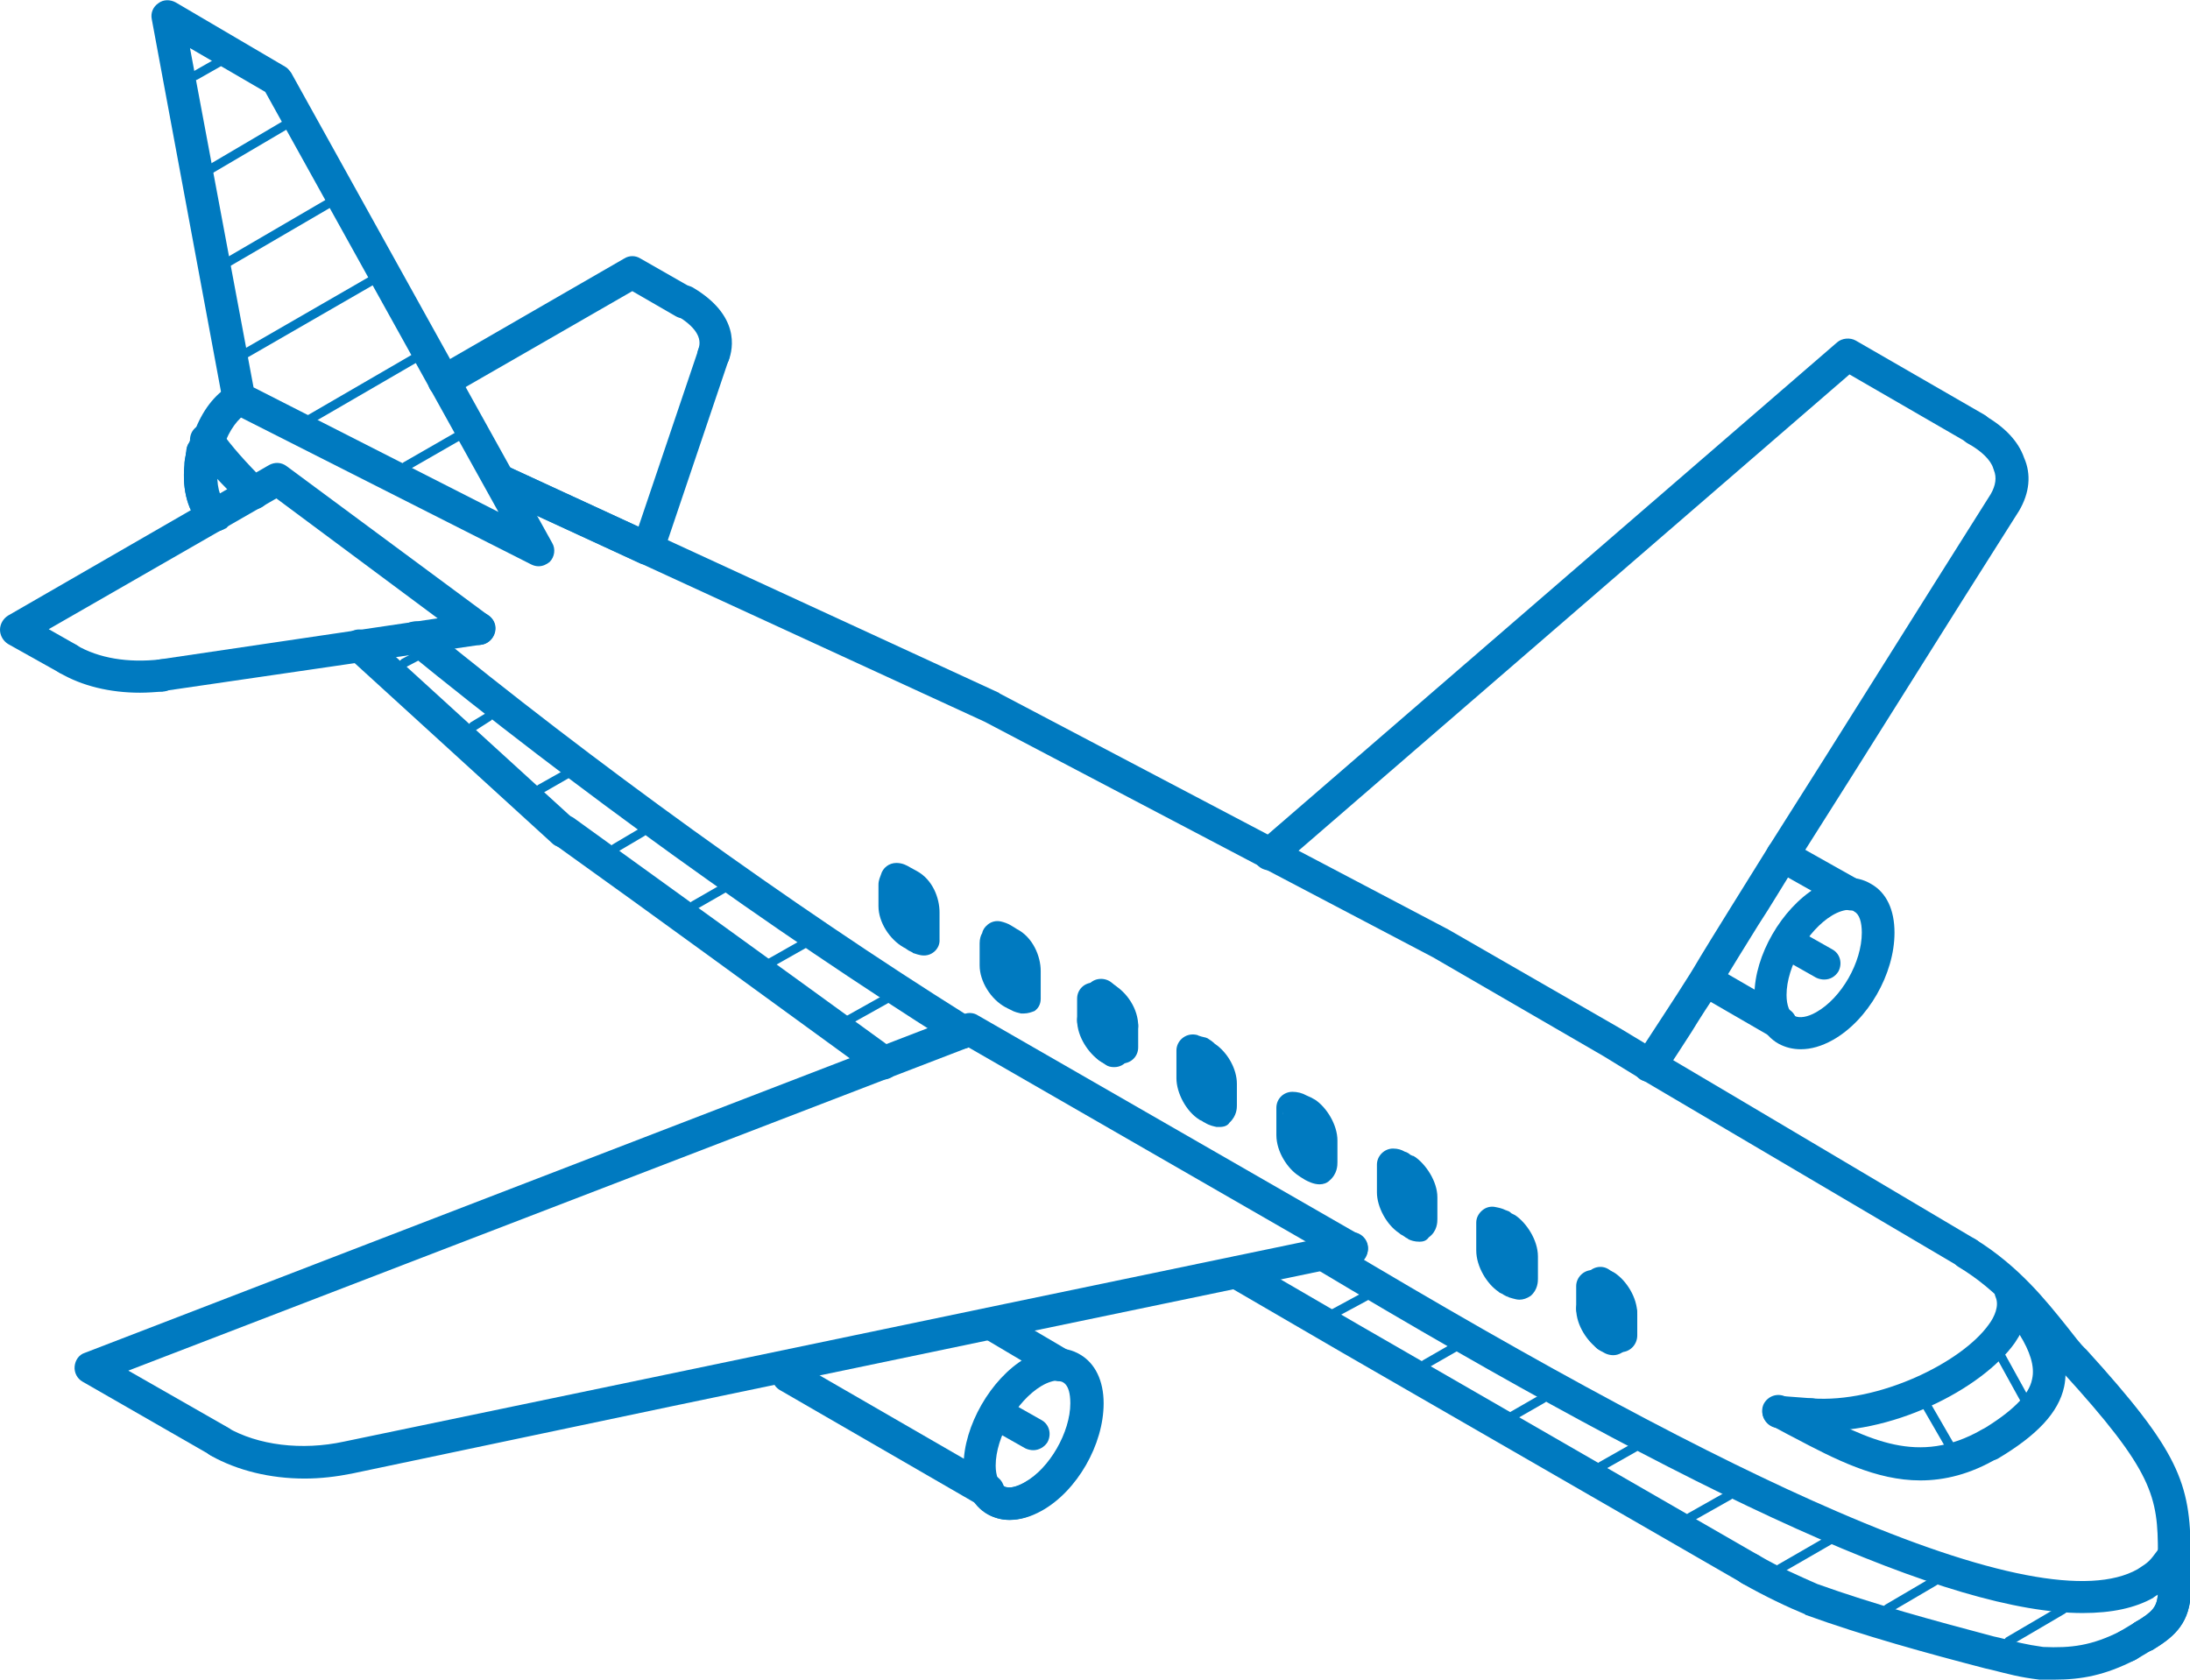 <?xml version="1.0" encoding="utf-8"?>
<!-- Generator: Adobe Illustrator 24.1.2, SVG Export Plug-In . SVG Version: 6.00 Build 0)  -->
<svg version="1.1" id="Camada_1" xmlns="http://www.w3.org/2000/svg" xmlns:xlink="http://www.w3.org/1999/xlink" x="0px" y="0px"
	 viewBox="0 0 355 272.3" style="enable-background:new 0 0 355 272.3;" xml:space="preserve">
<style type="text/css">
	.st0{fill:#007AC0;}
</style>
<path class="st0" d="M72,64.4c-0.9,0-1.8-0.5-2.3-1.3c-0.7-1.3-0.3-2.9,1-3.6l30.5-17.6c0.8-0.5,1.8-0.5,2.6,0l8.4,4.8
	c1.3,0.7,1.7,2.3,1,3.6c-0.7,1.3-2.3,1.7-3.6,1l-7.1-4.1L73.3,64C72.9,64.2,72.5,64.4,72,64.4L72,64.4z"/>
<path class="st0" d="M105,91.6c-0.4,0-0.7-0.1-1.1-0.2L80.3,80.5c-1.3-0.6-1.9-2.2-1.3-3.5c0.6-1.3,2.2-1.9,3.5-1.3l21,9.7l9.7-28.7
	c0.5-1.4,1.9-2.1,3.3-1.6c1.4,0.5,2.1,1.9,1.6,3.3l-10.6,31.4c-0.2,0.7-0.8,1.3-1.4,1.6C105.7,91.6,105.3,91.6,105,91.6L105,91.6z"
	/>
<path class="st0" d="M300.1,147.6c-0.4,0-0.9-0.1-1.3-0.3l-11.2-6.3c-1.3-0.7-1.7-2.3-1-3.6c0.7-1.3,2.3-1.7,3.6-1l11.2,6.3
	c1.3,0.7,1.7,2.3,1,3.6C301.9,147.1,301,147.6,300.1,147.6L300.1,147.6z"/>
<path class="st0" d="M291.9,170.1c-1.3,0-2.5-0.3-3.6-0.9c-2.5-1.4-3.9-4.3-3.9-7.9c0-6.4,4.4-14,10-17.4c3.3-1.9,6.4-2.1,8.9-0.6
	c2.5,1.4,3.8,4.2,3.8,7.9c0,6.7-4.3,14.2-10,17.4C295.3,169.6,293.6,170.1,291.9,170.1L291.9,170.1z M299.7,147.5
	c-0.7,0-1.7,0.3-2.7,0.9c-4,2.4-7.4,8.3-7.4,12.9c0,1.7,0.5,2.9,1.3,3.4c0.8,0.4,2.1,0.2,3.5-0.6c0,0,0,0,0,0
	c4.1-2.3,7.4-8.1,7.4-12.9c0-1.7-0.4-3-1.2-3.4C300.4,147.6,300.1,147.5,299.7,147.5L299.7,147.5z"/>
<path class="st0" d="M205.8,141.1c-0.7,0-1.5-0.3-2-0.9c-0.9-1.1-0.8-2.7,0.3-3.7l93.7-81c0.8-0.7,2.1-0.8,3-0.3l20.8,12
	c1.3,0.7,1.7,2.3,1,3.6c-0.7,1.3-2.3,1.7-3.6,1l-19.2-11.1l-92.3,79.8C207,140.9,206.4,141.1,205.8,141.1L205.8,141.1z"/>
<path class="st0" d="M267.4,175.4c-0.5,0-1-0.1-1.5-0.4c-1.2-0.8-1.5-2.4-0.7-3.6c1.5-2.3,3-4.6,4.5-6.9c1.5-2.3,3-4.6,4.5-7
	c2-3.4,4.2-6.9,6.3-10.3c2-3.2,4.1-6.6,6.1-9.8c6.1-9.6,12.2-19.3,18.1-28.7c5.9-9.4,12-19.1,18-28.6c0.8-1.4,1-2.7,0.5-3.9
	c0-0.1-0.1-0.2-0.1-0.3c-0.4-1.3-1.9-2.8-4.1-4c-1.3-0.7-1.7-2.3-1-3.6c0.7-1.3,2.3-1.7,3.6-1c3.4,1.9,5.6,4.3,6.5,6.9
	c1.2,2.7,0.9,5.7-0.8,8.6c-6.1,9.6-12.2,19.3-18.1,28.7c-5.9,9.4-12,19.1-18.1,28.7c-2,3.2-4,6.6-6.1,9.8c-2.1,3.4-4.3,6.9-6.3,10.3
	c-1.6,2.4-3.1,4.7-4.5,7c-1.5,2.3-3,4.7-4.6,7C269.1,175,268.3,175.4,267.4,175.4L267.4,175.4z"/>
<path class="st0" d="M34.7,86.2c-0.7,0-1.4-0.3-1.9-0.8c-2.3-2.3-3.3-5.9-2.9-10c0-0.6,0.1-1.1,0.2-1.6c0-0.2,0.1-0.5,0.1-0.6
	c0-0.5,0.2-1.1,0.5-1.5l0,0c0.1-0.1,0.1-0.3,0.2-0.5c0.1-0.4,0.3-0.9,0.6-1.2c1.3-3.4,3.2-6,5.9-7.6c1.2-0.8,2.9-0.4,3.6,0.8
	c0.8,1.2,0.4,2.9-0.8,3.6c-1.7,1.1-3,2.9-3.9,5.4c-0.1,0.2-0.2,0.4-0.3,0.6c-0.1,0.2-0.2,0.5-0.3,0.7v0c0,0.1-0.1,0.3-0.2,0.5
	c0,0.3-0.1,0.6-0.1,0.9c0,0.3-0.1,0.5-0.1,0.7c0,0.1,0,0.2,0,0.3c-0.3,2.6,0.3,4.8,1.4,6c1,1,1,2.7,0,3.7C36,86,35.3,86.2,34.7,86.2
	L34.7,86.2z M36,72L36,72L36,72L36,72z"/>
<path class="st0" d="M318.8,205.7c-0.5,0-0.9-0.1-1.3-0.4L266.1,175l-6.2-3.8l-27.6-16l-72.7-38.2L80.3,80.5
	c-1.3-0.6-1.9-2.2-1.3-3.5c0.6-1.3,2.2-1.9,3.5-1.3l79.4,36.6c0,0,0.1,0,0.1,0.1l72.8,38.3l27.8,16l6.3,3.8l11.5,6.8l39.8,23.6
	c1.3,0.7,1.7,2.3,0.9,3.6C320.5,205.3,319.7,205.7,318.8,205.7L318.8,205.7z"/>
<path class="st0" d="M347.4,267.9c-0.9,0-1.8-0.5-2.2-1.3c-0.7-1.2-0.3-2.9,0.9-3.6c2.9-1.7,3.5-2.5,3.7-4.5v-6.6
	c0-9.3-0.7-13.3-15.5-29.5c-1.1-1.1-2.2-2.5-3.5-4.2c-3.1-4-7-9-13.3-12.8c-1.2-0.7-1.6-2.4-0.9-3.6c0.7-1.2,2.4-1.6,3.6-0.9
	c7.1,4.4,11.5,10,14.8,14.1c1.2,1.5,2.2,2.9,3.2,3.8c14.9,16.4,16.9,21.5,16.9,33.1v6.7c0,0.1,0,0.2,0,0.2c-0.4,4.8-3.1,6.8-6.2,8.7
	C348.3,267.7,347.9,267.9,347.4,267.9L347.4,267.9z M352.4,258.6L352.4,258.6L352.4,258.6L352.4,258.6z"/>
<path class="st0" d="M333,272.3c-0.7,0-1.4,0-2.2,0c-0.1,0-0.2,0-0.2,0c-3.3-0.4-5-0.9-7.8-1.6l-0.9-0.2c-9.6-2.5-19.8-5.3-29.2-8.7
	c0,0-0.1,0-0.1-0.1c-2.9-1.2-6.3-2.8-10.2-5c-1.3-0.7-1.7-2.3-1-3.6c0.7-1.3,2.3-1.7,3.6-1c3.6,2.1,6.9,3.5,9.6,4.7
	c9.2,3.3,18.8,5.9,28.6,8.5l0.9,0.2c2.8,0.7,4.2,1.1,7.1,1.5c4.5,0.2,7.9-0.2,12.6-2.6c1.3-0.6,2.9-0.1,3.5,1.2
	c0.6,1.3,0.1,2.9-1.2,3.5C341.2,271.6,337.4,272.3,333,272.3L333,272.3z"/>
<path class="st0" d="M283.6,257c-0.4,0-0.9-0.1-1.3-0.4l-64.7-37.3l-18.4-10.7c-1.3-0.7-1.7-2.3-0.9-3.6s2.3-1.7,3.6-0.9l18.4,10.7
	l64.7,37.3c1.3,0.7,1.7,2.3,1,3.6C285.4,256.5,284.5,257,283.6,257L283.6,257z"/>
<path class="st0" d="M34.7,86.2c-0.7,0-1.4-0.3-1.9-0.8c-2.3-2.3-3.3-5.9-2.9-10c0-0.6,0.1-1.1,0.2-1.6c0-0.2,0.1-0.5,0.1-0.6
	c0-0.5,0.2-1.1,0.5-1.5l0,0c0-0.1,0.1-0.2,0.1-0.3v-0.1c0-1.5,1.2-2.6,2.6-2.6c0.3,0,0.6,0.1,0.9,0.2c0.6,0.1,1.2,0.5,1.6,1.1
	c1.5,2.2,4,5,7.1,8.1c1,1,1.1,2.7,0,3.7c-1,1-2.7,1.1-3.7,0c-1.6-1.6-3.1-3.1-4.4-4.5c0,2,0.5,3.6,1.5,4.6c1,1,1,2.7,0,3.7
	C36,86,35.3,86.2,34.7,86.2L34.7,86.2z M35.8,70.2c0.1,0.3,0.2,0.7,0.2,1C36,70.9,36,70.5,35.8,70.2L35.8,70.2z"/>
<path class="st0" d="M156,170c-0.8,0-1.5-0.4-2-1c0,0,0,0,0,0c-28.9-18.2-61-41.3-88.3-63.6c-1.1-0.9-1.3-2.6-0.4-3.7
	c0.9-1.1,2.6-1.3,3.7-0.4c27.1,22.2,59.1,45.3,87.8,63.3c0,0,0.1,0.1,0.1,0.1c1.2,0.7,1.7,1.6,1.7,2.7
	C158.6,168.8,157.5,170,156,170L156,170z M153.4,167.4L153.4,167.4L153.4,167.4L153.4,167.4z"/>
<path class="st0" d="M347.4,267.9c-0.9,0-1.8-0.5-2.2-1.3c-0.7-1.2-0.3-2.9,0.9-3.6c2.9-1.7,3.5-2.5,3.7-4.5v0
	c-0.2,0.1-0.4,0.3-0.6,0.4c0,0-0.1,0-0.1,0.1c-3,1.7-6.8,2.5-11.5,2.5c-21.4,0-61-17.9-124.3-55.8c-1.2-0.7-1.6-2.4-0.9-3.6
	c0.7-1.2,2.4-1.6,3.6-0.9c34.4,20.6,61.1,34.9,81.7,43.8c24.5,10.6,41,13.8,48.8,9.4c1.9-1.2,2-1.4,3.2-3c0.2-0.3,0.4-0.6,0.7-1
	c0.7-0.9,1.8-1.3,2.9-1c1.1,0.3,1.8,1.4,1.8,2.5v6.7c0,0.1,0,0.2,0,0.2c-0.4,4.8-3.1,6.8-6.2,8.7
	C348.3,267.7,347.9,267.9,347.4,267.9L347.4,267.9z"/>
<path class="st0" d="M322.5,236.8c-0.9,0-1.8-0.5-2.3-1.3c-0.7-1.3-0.3-2.9,0.9-3.6c5-3,7.8-5.7,8.3-8.3c0.5-2.1-0.4-4.6-2-7.2
	c-0.2,0.4-0.5,0.8-0.8,1.3c-5.3,7.5-20.3,15.2-33.3,14.2c-1.4-0.1-2.5-1.4-2.4-2.8c0.1-1.4,1.4-2.5,2.8-2.4
	c10.8,0.8,24.3-5.8,28.7-12c0.9-1.2,1.7-3,1.1-4.4c-0.5-1.2-0.1-2.7,1.1-3.3c1.2-0.7,2.7-0.3,3.4,0.8c4,5.8,7.8,11.3,6.6,17
	c-0.9,4.2-4.4,7.9-10.8,11.7C323.4,236.7,322.9,236.8,322.5,236.8L322.5,236.8z"/>
<path class="st0" d="M246.3,210.7c-0.4,0-0.7-0.1-1.1-0.2c0,0,0,0,0,0c-0.4-0.1-0.7-0.2-1.1-0.4c-0.2-0.1-0.4-0.2-0.7-0.4
	c-0.1,0-0.2-0.1-0.2-0.1c-0.1,0-0.2-0.1-0.3-0.2c-1.8-1.2-3.6-4-3.6-6.7v-4.5c0-0.8,0.4-1.5,1-2c0.6-0.5,1.4-0.7,2.2-0.5
	c0.5,0.1,1,0.2,1.6,0.5c0.1,0,0.2,0.1,0.3,0.1c0.3,0.1,0.5,0.3,0.6,0.4c0.2,0.1,0.4,0.2,0.6,0.3c1.8,1.2,3.7,4,3.7,6.7v3.6
	c0,0.4,0,1.8-1.2,2.8C247.5,210.5,246.9,210.7,246.3,210.7L246.3,210.7z M244.4,210c0,0,0.1,0.1,0.1,0.1
	C244.5,210.1,244.5,210,244.4,210L244.4,210L244.4,210z M243.6,208.1c0,0.5,0.2,1,0.4,1.4l0,0C243.8,209.1,243.6,208.6,243.6,208.1
	L243.6,208.1z M243.6,208.1L243.6,208.1L243.6,208.1L243.6,208.1z"/>
<path class="st0" d="M230.1,201.3c-0.8,0-1.4-0.2-1.8-0.4l-0.1-0.1c-0.2-0.1-0.4-0.2-0.5-0.3c-0.1-0.1-0.2-0.1-0.3-0.2
	c-0.2-0.1-0.4-0.2-0.6-0.4c-2-1.3-3.6-4.2-3.6-6.6v-4.5c0-1.4,1.2-2.6,2.6-2.6c0.8,0,1.4,0.2,1.9,0.5l0.3,0.1
	c0.2,0.1,0.4,0.2,0.6,0.4c0,0,0,0,0,0c0.2,0.1,0.4,0.2,0.5,0.2c0.1,0,0.1,0.1,0.2,0.1c1.8,1.2,3.7,4,3.7,6.6v3.5c0,0.5,0,2-1.4,3
	C231.2,201.2,230.6,201.3,230.1,201.3L230.1,201.3z M229.6,189.3L229.6,189.3L229.6,189.3L229.6,189.3z M229.6,188.9
	c0,0.1,0,0.3,0,0.4C229.6,189.2,229.6,189.1,229.6,188.9L229.6,188.9z"/>
<path class="st0" d="M213.9,192c-1,0-1.9-0.5-2.3-0.7c-0.3-0.2-0.7-0.4-1.1-0.7c-1.7-1.1-3.6-3.8-3.6-6.6v-4.4
	c0-1.5,1.2-2.6,2.6-2.6c0.8,0,1.6,0.2,2.3,0.6c0.5,0.2,0.9,0.4,1.4,0.7c1.8,1.2,3.6,4,3.6,6.6v3.5c0,0.5,0,1.9-1.3,3
	C215.1,191.8,214.5,192,213.9,192L213.9,192z M207.9,180c0,0.2,0,0.5,0.1,0.7C207.9,180.4,207.9,180.2,207.9,180L207.9,180z
	 M207.9,180L207.9,180L207.9,180L207.9,180z M207.9,180L207.9,180L207.9,180L207.9,180z"/>
<path class="st0" d="M197.7,182.7c-0.2,0-0.3,0-0.5,0c-0.4-0.1-1.1-0.2-1.9-0.7l-0.2-0.1c-0.1-0.1-0.2-0.1-0.3-0.2
	c-0.2-0.1-0.3-0.1-0.4-0.2c-2.1-1.3-3.7-4.3-3.7-6.7v-4.5c0-0.8,0.4-1.6,1.1-2.1c0.7-0.5,1.5-0.6,2.3-0.4l0.2,0.1
	c0.3,0.1,0.6,0.2,1.1,0.3c0.1,0,0.2,0.1,0.3,0.1c0.5,0.3,0.9,0.6,1.2,0.9c2.1,1.4,3.6,4.1,3.6,6.5v3.5c0,0.4,0,1.7-1.2,2.8
	C199,182.5,198.4,182.7,197.7,182.7L197.7,182.7z M198.3,177.6C198.3,177.6,198.3,177.6,198.3,177.6S198.3,177.6,198.3,177.6
	L198.3,177.6z M192.6,171.2L192.6,171.2L192.6,171.2L192.6,171.2z M192.6,171.2L192.6,171.2L192.6,171.2L192.6,171.2z M192.6,171.2
	L192.6,171.2L192.6,171.2L192.6,171.2z M192.6,171.2L192.6,171.2L192.6,171.2L192.6,171.2z M192.6,171.2L192.6,171.2L192.6,171.2
	L192.6,171.2z M192.6,171.2L192.6,171.2L192.6,171.2L192.6,171.2z M192.6,171.2L192.6,171.2L192.6,171.2L192.6,171.2z M192.6,171.2
	L192.6,171.2L192.6,171.2L192.6,171.2z M197.9,171.1L197.9,171.1L197.9,171.1L197.9,171.1z"/>
<path class="st0" d="M166,164.3c-0.2,0-0.3,0-0.5,0c-0.4-0.1-1-0.2-1.7-0.6c-0.2-0.1-0.4-0.2-0.6-0.3c-0.1-0.1-0.2-0.1-0.2-0.1
	c-2.4-1.3-4.2-4.2-4.2-6.8v-3.6c0-0.7,0.2-1.3,0.4-1.6c0.1-0.5,0.4-1,0.9-1.4c0.6-0.5,1.4-0.7,2.2-0.5c0.4,0.1,1.1,0.3,1.7,0.7
	c0.2,0.1,0.3,0.2,0.5,0.3c0.1,0.1,0.2,0.1,0.3,0.2c0,0,0,0,0,0c2.6,1.3,3.9,4.4,3.9,6.8v4.5c0,0.8-0.3,1.5-1,2
	C167.2,164.1,166.6,164.3,166,164.3L166,164.3z M161.1,154.3L161.1,154.3L161.1,154.3L161.1,154.3z M159,151.8L159,151.8L159,151.8
	L159,151.8z"/>
<path class="st0" d="M149.8,154.9c-0.8,0-1.4-0.3-1.8-0.4l-0.1-0.1c-0.2-0.1-0.4-0.2-0.6-0.3c-0.1-0.1-0.2-0.1-0.3-0.2
	c-0.1-0.1-0.3-0.2-0.5-0.3c-2.3-1.3-4.1-4.1-4.1-6.7v-3.5c0-0.7,0.3-1.3,0.4-1.6c0.3-1.1,1.3-1.9,2.5-1.9c1,0,1.7,0.4,2.2,0.7
	c0.4,0.2,0.7,0.4,1.1,0.6c2.6,1.4,3.7,4.4,3.7,6.7v4.4C152.4,153.7,151.2,154.9,149.8,154.9L149.8,154.9z M142.8,142.5L142.8,142.5
	L142.8,142.5L142.8,142.5z"/>
<path class="st0" d="M160.1,244.3h-0.3c-0.5,0-0.9-0.1-1.3-0.4l-32-18.5c-1.3-0.7-1.7-2.3-1-3.6c0.7-1.3,2.3-1.7,3.6-1l31.5,18.2
	c1.2,0.2,2.2,1.3,2.2,2.6C162.7,243.1,161.5,244.3,160.1,244.3L160.1,244.3z"/>
<path class="st0" d="M163.6,246.4c-0.7,0-1.4-0.1-2-0.3c-1.7-0.5-3-1.6-3.9-3.2c-0.7-1.3-0.2-2.9,1.1-3.5c1.3-0.7,2.9-0.2,3.5,1.1
	c0.2,0.4,0.5,0.6,0.7,0.6c0.7,0.2,1.9-0.1,3.1-0.8c4-2.2,7.4-8.1,7.4-12.8c0-3.4-1.4-3.6-2-3.6c-1.4-0.1-2.5-1.4-2.4-2.8
	c0.1-1.4,1.4-2.5,2.8-2.4c4.2,0.4,6.7,3.7,6.7,8.8c0,6.6-4.4,14.3-10.1,17.4C167,245.9,165.2,246.4,163.6,246.4L163.6,246.4z"/>
<path class="st0" d="M171.9,223.9c-0.6,0-1.2-0.2-1.7-0.6l-10.8-6.4c-1.2-0.7-1.7-2.3-0.9-3.6c0.7-1.3,2.3-1.7,3.6-0.9l11.2,6.6
	c0.8,0.5,1.3,1.3,1.3,2.3C174.5,222.7,173.3,223.9,171.9,223.9L171.9,223.9z"/>
<path class="st0" d="M49.4,239.7c-5.6,0-10.9-1.3-15.2-3.7c-1.3-0.7-1.7-2.3-1-3.6c0.7-1.3,2.3-1.7,3.6-1c5,2.9,12.1,3.8,19,2.3
	l51.9-10.8c36.9-7.7,73.8-15.4,110.9-23.1c1.4-0.3,2.8,0.6,3.1,2c0.3,1.4-0.6,2.8-2,3.1c-37.1,7.7-74,15.4-110.9,23.1L57,238.9
	C54.5,239.4,51.9,239.7,49.4,239.7L49.4,239.7z"/>
<path class="st0" d="M35.6,236.3c-0.4,0-0.9-0.1-1.3-0.3l-20.9-12c-0.9-0.5-1.4-1.5-1.3-2.5c0.1-1,0.7-1.9,1.7-2.2l142.5-54.9
	c0.7-0.3,1.6-0.2,2.2,0.2l61.9,35.6c1.3,0.7,1.7,2.3,1,3.6c-0.7,1.3-2.3,1.7-3.6,1l-60.8-35L20.8,222.2l16.1,9.2
	c1.3,0.7,1.7,2.3,1,3.6C37.4,235.9,36.5,236.3,35.6,236.3L35.6,236.3z"/>
<path class="st0" d="M11,109.4c-0.4,0-0.9-0.1-1.3-0.3l-8.4-4.7C0.5,103.9,0,103,0,102.1c0-0.9,0.5-1.8,1.3-2.3l42.3-24.4
	c0.9-0.5,2-0.5,2.9,0.2l32.7,24.2c1.2,0.9,1.4,2.5,0.5,3.7c-0.9,1.2-2.5,1.4-3.7,0.5L44.8,80.8L7.9,102l4.4,2.5
	c1.3,0.7,1.7,2.3,1,3.6C12.8,108.9,11.9,109.4,11,109.4L11,109.4z"/>
<path class="st0" d="M87.3,91.8c-0.4,0-0.8-0.1-1.2-0.3L37.5,66.9c-0.7-0.4-1.2-1.1-1.4-1.9L24.6,3.1c-0.2-1,0.2-2,1.1-2.6
	c0.8-0.6,1.9-0.6,2.8-0.1l17.7,10.4c0.4,0.2,0.7,0.6,1,1l42.3,76.2c0.6,1,0.4,2.3-0.4,3.1C88.6,91.5,88,91.8,87.3,91.8L87.3,91.8z
	 M41.1,62.8L80.8,83L43,14.9L30.8,7.8L41.1,62.8L41.1,62.8z"/>
<path class="st0" d="M163.7,246.4c-1.3,0-2.5-0.3-3.6-0.9c-2.5-1.4-3.9-4.3-3.9-7.9c0-6.4,4.4-14.1,10-17.4c3.3-1.9,6.4-2.1,8.9-0.6
	c2.4,1.4,3.8,4.2,3.8,7.9c0,6.7-4.3,14.2-10,17.4C167.1,245.9,165.4,246.4,163.7,246.4L163.7,246.4z M171.5,223.8
	c-0.7,0-1.7,0.3-2.7,0.9c-4,2.4-7.4,8.3-7.4,12.9c0,1.6,0.5,2.9,1.3,3.3c0.8,0.5,2.1,0.2,3.5-0.6c0,0,0,0,0,0
	c4.1-2.3,7.4-8.1,7.4-12.9c0-1.7-0.4-3-1.2-3.4C172.2,223.9,171.9,223.8,171.5,223.8L171.5,223.8z"/>
<path class="st0" d="M115.6,60.2c-0.3,0-0.6,0-0.9-0.2c-1.4-0.5-2-2-1.5-3.4c0.7-1.8-0.5-3.7-3.6-5.5c-1.2-0.7-1.6-2.3-0.9-3.6
	c0.7-1.2,2.3-1.6,3.6-0.9c7.6,4.5,6.6,9.8,5.8,11.9C117.6,59.6,116.6,60.2,115.6,60.2L115.6,60.2z"/>
<path class="st0" d="M288.6,168.5c-0.4,0-0.9-0.1-1.3-0.3l-12.1-7c-1.3-0.7-1.7-2.3-1-3.6c0.7-1.3,2.3-1.7,3.6-1l12.1,7
	c1.3,0.7,1.7,2.3,1,3.6C290.4,168,289.5,168.5,288.6,168.5L288.6,168.5z"/>
<path class="st0" d="M91.3,137.4c-0.6,0-1.3-0.2-1.8-0.7l-33-30.1c-1.1-1-1.1-2.6-0.2-3.7c1-1.1,2.6-1.1,3.7-0.2l33,30.1
	c1.1,1,1.1,2.6,0.2,3.7C92.7,137.1,92,137.4,91.3,137.4L91.3,137.4z"/>
<path class="st0" d="M143,174.8c-0.5,0-1.1-0.2-1.5-0.5c-18.3-13.3-35.1-25.6-51.6-37.4c-1.2-0.8-1.5-2.5-0.6-3.7
	c0.8-1.2,2.5-1.4,3.7-0.6c16.5,11.9,33.4,24.1,51.7,37.4c1.2,0.9,1.4,2.5,0.6,3.7C144.6,174.4,143.8,174.8,143,174.8L143,174.8z"/>
<path class="st0" d="M143.3,175c-0.4,0-0.8-0.1-1.2-0.3l-0.3-0.2c-1.3-0.7-1.8-2.2-1.1-3.5c0.7-1.3,2.2-1.8,3.5-1.1l0.3,0.2
	c1.3,0.7,1.8,2.2,1.1,3.5C145.1,174.4,144.2,175,143.3,175L143.3,175z"/>
<path class="st0" d="M344.9,269.4c-0.9,0-1.7-0.4-2.2-1.3c-0.8-1.2-0.4-2.9,0.9-3.6l2.5-1.5c1.2-0.8,2.8-0.4,3.6,0.9
	c0.8,1.2,0.4,2.8-0.9,3.6l-2.5,1.5C345.8,269.3,345.4,269.4,344.9,269.4L344.9,269.4z"/>
<path class="st0" d="M311.3,240c-7.2,0-13.8-3.4-20.6-7c-1.2-0.6-2.4-1.3-3.6-1.9c-1.3-0.7-1.8-2.2-1.2-3.5c0.7-1.3,2.2-1.8,3.5-1.2
	c1.3,0.6,2.5,1.3,3.7,1.9c10,5.2,17.9,9.3,28.1,3.5c1.3-0.7,2.9-0.3,3.6,1c0.7,1.3,0.3,2.9-1,3.6C319.4,239,315.2,240,311.3,240
	L311.3,240z"/>
<path class="st0" d="M293.6,231.9c-0.1,0-0.1,0-0.2,0l-5.3-0.4c-1.4-0.1-2.5-1.4-2.4-2.8c0.1-1.4,1.4-2.5,2.8-2.4l5.3,0.4
	c1.4,0.1,2.5,1.4,2.4,2.8C296.1,230.9,294.9,231.9,293.6,231.9L293.6,231.9z"/>
<path class="st0" d="M260.3,211.2c-0.5,0-1-0.1-1.4-0.4l-0.9-0.6c-1.2-0.8-1.6-2.4-0.8-3.6s2.4-1.6,3.6-0.8l0.9,0.6
	c1.2,0.8,1.6,2.4,0.8,3.6C262,210.7,261.1,211.2,260.3,211.2L260.3,211.2z"/>
<path class="st0" d="M258.1,214.7c-1.4,0-2.6-1.2-2.6-2.6v-3.6c0-1.4,1.2-2.6,2.6-2.6c1.5,0,2.6,1.2,2.6,2.6v3.6
	C260.7,213.6,259.5,214.7,258.1,214.7L258.1,214.7z"/>
<path class="st0" d="M260.6,219.2c-0.5,0-1-0.1-1.4-0.4c-1.8-1.2-3.7-3.9-3.7-6.6c0-1.4,1.2-2.6,2.6-2.6c1.5,0,2.6,1.2,2.6,2.6
	c0,0.6,0.7,1.8,1.3,2.2c1.2,0.8,1.5,2.4,0.8,3.6C262.3,218.7,261.4,219.2,260.6,219.2L260.6,219.2z"/>
<path class="st0" d="M261.5,219.7c-0.4,0-0.9-0.1-1.3-0.3l-0.9-0.5c-1.3-0.7-1.7-2.3-1-3.6c0.7-1.3,2.3-1.7,3.6-1l0.9,0.5
	c1.3,0.7,1.7,2.3,1,3.6C263.3,219.2,262.4,219.7,261.5,219.7L261.5,219.7z"/>
<path class="st0" d="M262.8,219.2c-1.4,0-2.6-1.2-2.6-2.6V213c0-1.4,1.2-2.6,2.6-2.6c1.5,0,2.6,1.2,2.6,2.6v3.5
	C265.4,218,264.2,219.2,262.8,219.2L262.8,219.2z"/>
<path class="st0" d="M262.8,215.6c-1.4,0-2.6-1.2-2.6-2.6c0-0.6-0.7-1.9-1.3-2.3c-1.2-0.8-1.5-2.4-0.7-3.6c0.8-1.2,2.4-1.5,3.6-0.7
	c1.8,1.2,3.6,3.9,3.6,6.6C265.4,214.4,264.2,215.6,262.8,215.6L262.8,215.6z"/>
<path class="st0" d="M179.1,164.4c-0.6,0-1.2-0.2-1.7-0.6l-0.6-0.5c-1.1-0.9-1.2-2.6-0.3-3.7c0.9-1.1,2.6-1.2,3.7-0.3l0.6,0.5
	c1.1,0.9,1.2,2.6,0.3,3.7C180.5,164.1,179.8,164.4,179.1,164.4L179.1,164.4z"/>
<path class="st0" d="M177.2,168c-1.5,0-2.6-1.2-2.6-2.6v-3.5c0-1.5,1.2-2.6,2.6-2.6c1.5,0,2.6,1.2,2.6,2.6v3.5
	C179.8,166.8,178.6,168,177.2,168L177.2,168z"/>
<path class="st0" d="M179.7,172.4c-0.5,0-1-0.1-1.4-0.4c-1.8-1.2-3.7-3.9-3.7-6.6c0-1.5,1.2-2.6,2.6-2.6c1.5,0,2.6,1.2,2.6,2.6
	c0,0.7,0.7,1.9,1.3,2.3c1.2,0.8,1.6,2.4,0.8,3.6C181.4,172,180.5,172.4,179.7,172.4L179.7,172.4z"/>
<path class="st0" d="M180.6,173c-0.5,0-1-0.1-1.4-0.4l-0.9-0.6c-1.2-0.8-1.6-2.4-0.8-3.6c0.8-1.2,2.4-1.6,3.6-0.8l0.9,0.6
	c1.2,0.8,1.6,2.4,0.8,3.6C182.3,172.6,181.5,173,180.6,173L180.6,173z"/>
<path class="st0" d="M181.9,172.4c-1.5,0-2.6-1.2-2.6-2.6v-3.5c0-1.5,1.2-2.6,2.6-2.6c1.4,0,2.6,1.2,2.6,2.6v3.5
	C184.5,171.3,183.3,172.4,181.9,172.4L181.9,172.4z"/>
<path class="st0" d="M181.9,168.9c-1.5,0-2.6-1.2-2.6-2.6c0-0.7-0.7-1.8-1.4-2.2c-1.3-0.7-1.8-2.2-1.1-3.5c0.7-1.3,2.2-1.8,3.5-1.1
	c2.4,1.3,4.2,4.1,4.2,6.8C184.5,167.8,183.3,168.9,181.9,168.9L181.9,168.9z"/>
<path class="st0" d="M26.3,112.1c-1.3,0-2.4-0.9-2.6-2.2c-0.2-1.4,0.8-2.8,2.2-3l51.4-7.6c1.4-0.2,2.8,0.8,3,2.2
	c0.2,1.4-0.8,2.8-2.2,3L26.7,112C26.5,112,26.4,112.1,26.3,112.1L26.3,112.1z"/>
<path class="st0" d="M22.7,112.3c-4.9,0-9.4-1.1-13-3.2c-1.2-0.7-1.7-2.3-0.9-3.6c0.7-1.3,2.3-1.7,3.6-0.9c3.6,2.1,8.3,2.9,13.6,2.3
	c1.4-0.2,2.7,0.9,2.9,2.3c0.2,1.4-0.9,2.7-2.3,2.9C25.2,112.2,23.9,112.3,22.7,112.3L22.7,112.3z"/>
<path class="st0" d="M295.7,158.8c-0.4,0-0.9-0.1-1.3-0.3l-5.3-3c-1.3-0.7-1.7-2.3-1-3.6c0.7-1.3,2.3-1.7,3.6-1l5.3,3
	c1.3,0.7,1.7,2.3,1,3.6C297.5,158.3,296.7,158.8,295.7,158.8L295.7,158.8z"/>
<path class="st0" d="M167.5,235.1c-0.4,0-0.9-0.1-1.3-0.3l-5.3-3c-1.3-0.7-1.7-2.3-1-3.6c0.7-1.3,2.3-1.7,3.6-1l5.3,3
	c1.3,0.7,1.7,2.3,1,3.6C169.3,234.6,168.4,235.1,167.5,235.1L167.5,235.1z"/>
<path class="st0" d="M137.7,166c-0.3,0-0.5-0.1-0.6-0.4c-0.2-0.4-0.1-0.8,0.3-1l5.9-3.3c0.4-0.2,0.8-0.1,1,0.3
	c0.2,0.4,0.1,0.8-0.3,1l-5.9,3.3C137.9,166,137.8,166,137.7,166L137.7,166z"/>
<path class="st0" d="M124.9,156.8c-0.3,0-0.5-0.1-0.6-0.4c-0.2-0.4-0.1-0.8,0.3-1l5.3-3c0.4-0.2,0.8-0.1,1,0.3
	c0.2,0.4,0.1,0.8-0.3,1l-5.3,3C125.2,156.8,125,156.8,124.9,156.8L124.9,156.8z"/>
<path class="st0" d="M112.5,147.5c-0.2,0-0.5-0.1-0.6-0.4c-0.2-0.4-0.1-0.8,0.3-1l4.7-2.7c0.3-0.2,0.8-0.1,1,0.3
	c0.2,0.3,0.1,0.8-0.3,1l-4.7,2.7C112.7,147.5,112.6,147.5,112.5,147.5L112.5,147.5z"/>
<path class="st0" d="M99.7,138.3c-0.2,0-0.5-0.1-0.6-0.4c-0.2-0.3-0.1-0.8,0.2-1l4.4-2.6c0.3-0.2,0.8-0.1,1,0.2
	c0.2,0.3,0.1,0.8-0.2,1l-4.4,2.6C100,138.2,99.8,138.3,99.7,138.3L99.7,138.3z"/>
<path class="st0" d="M87.6,128.6c-0.3,0-0.5-0.1-0.6-0.4c-0.2-0.4-0.1-0.8,0.3-1l4.1-2.3c0.3-0.2,0.8-0.1,1,0.3
	c0.2,0.4,0.1,0.8-0.3,1l-4,2.3C87.8,128.6,87.7,128.6,87.6,128.6L87.6,128.6z"/>
<path class="st0" d="M76.7,118.4c-0.2,0-0.5-0.1-0.6-0.3c-0.2-0.3-0.1-0.8,0.2-1l2.5-1.5c0.3-0.2,0.8-0.1,1,0.2
	c0.2,0.3,0.1,0.8-0.2,1l-2.5,1.6C76.9,118.4,76.8,118.4,76.7,118.4L76.7,118.4z"/>
<path class="st0" d="M65.5,108.2c-0.3,0-0.5-0.1-0.6-0.4c-0.2-0.4-0.1-0.8,0.3-1l1.9-1c0.4-0.2,0.8-0.1,1,0.3c0.2,0.4,0.1,0.8-0.3,1
	l-1.9,1C65.7,108.2,65.6,108.2,65.5,108.2L65.5,108.2z"/>
<path class="st0" d="M65.8,76.3c-0.3,0-0.5-0.1-0.6-0.4c-0.2-0.4-0.1-0.8,0.3-1l8.7-5c0.4-0.2,0.8-0.1,1,0.3c0.2,0.4,0.1,0.8-0.3,1
	l-8.7,5C66,76.3,65.9,76.3,65.8,76.3L65.8,76.3z"/>
<path class="st0" d="M50.2,68.7c-0.2,0-0.5-0.1-0.6-0.4c-0.2-0.4-0.1-0.8,0.3-1l17.4-10.1c0.4-0.2,0.8-0.1,1,0.3
	c0.2,0.3,0.1,0.8-0.3,1L50.6,68.6C50.5,68.6,50.4,68.7,50.2,68.7L50.2,68.7z"/>
<path class="st0" d="M39.3,58.3c-0.3,0-0.5-0.1-0.6-0.4c-0.2-0.4-0.1-0.8,0.3-1l21.5-12.4c0.3-0.2,0.8-0.1,1,0.3
	c0.2,0.4,0.1,0.8-0.3,1L39.7,58.2C39.6,58.3,39.5,58.3,39.3,58.3L39.3,58.3z"/>
<path class="st0" d="M36.8,43.3c-0.3,0-0.5-0.1-0.6-0.4c-0.2-0.3-0.1-0.8,0.3-1l16.8-9.8c0.3-0.2,0.8-0.1,1,0.3
	c0.2,0.4,0.1,0.8-0.3,1l-16.8,9.8C37.1,43.3,37,43.3,36.8,43.3L36.8,43.3z"/>
<path class="st0" d="M34,28.2c-0.2,0-0.5-0.1-0.6-0.4c-0.2-0.4-0.1-0.8,0.3-1l12.4-7.3c0.3-0.2,0.8-0.1,1,0.3c0.2,0.4,0.1,0.8-0.3,1
	l-12.4,7.3C34.3,28.2,34.2,28.2,34,28.2L34,28.2z"/>
<path class="st0" d="M31.6,13c-0.3,0-0.5-0.1-0.6-0.4c-0.2-0.4-0.1-0.8,0.3-1l3.7-2.1c0.3-0.2,0.8-0.1,1,0.3c0.2,0.3,0.1,0.8-0.3,1
	l-3.7,2.1C31.8,13,31.7,13,31.6,13L31.6,13z"/>
<path class="st0" d="M316,235.1c-0.2,0-0.5-0.1-0.6-0.4l-3.7-6.4c-0.2-0.4-0.1-0.8,0.3-1c0.4-0.2,0.8-0.1,1,0.3l3.7,6.4
	c0.2,0.3,0.1,0.8-0.3,1C316.2,235.1,316.1,235.1,316,235.1L316,235.1z"/>
<path class="st0" d="M328.1,227.5c-0.3,0-0.5-0.1-0.6-0.4l-3.7-6.7c-0.2-0.4-0.1-0.8,0.3-1c0.4-0.2,0.8-0.1,1,0.3l3.7,6.7
	c0.2,0.4,0.1,0.8-0.3,1C328.4,227.5,328.2,227.5,328.1,227.5L328.1,227.5z"/>
<path class="st0" d="M325.6,266.8c-0.2,0-0.5-0.1-0.6-0.4c-0.2-0.3-0.1-0.8,0.3-1l8.7-5.1c0.4-0.2,0.8-0.1,1,0.3
	c0.2,0.3,0.1,0.8-0.3,1l-8.7,5.1C325.9,266.8,325.7,266.8,325.6,266.8L325.6,266.8z"/>
<path class="st0" d="M306,261.5c-0.3,0-0.5-0.1-0.6-0.4c-0.2-0.3-0.1-0.8,0.3-1l7.5-4.4c0.3-0.2,0.8-0.1,1,0.3
	c0.2,0.3,0.1,0.8-0.3,1l-7.5,4.4C306.3,261.5,306.1,261.5,306,261.5L306,261.5z"/>
<path class="st0" d="M288.6,255c-0.2,0-0.5-0.1-0.6-0.4c-0.2-0.4-0.1-0.8,0.3-1l7.8-4.5c0.4-0.2,0.8-0.1,1,0.3
	c0.2,0.4,0.1,0.8-0.3,1l-7.8,4.5C288.8,255,288.7,255,288.6,255L288.6,255z"/>
<path class="st0" d="M274,246.7c-0.3,0-0.5-0.1-0.6-0.4c-0.2-0.3-0.1-0.8,0.3-1l6.2-3.5c0.4-0.2,0.8-0.1,1,0.3
	c0.2,0.4,0.1,0.8-0.3,1l-6.2,3.5C274.2,246.7,274.1,246.7,274,246.7L274,246.7z"/>
<path class="st0" d="M259.6,238.4c-0.3,0-0.5-0.1-0.6-0.4c-0.2-0.3-0.1-0.8,0.3-1l5.3-3c0.4-0.2,0.8-0.1,1,0.3
	c0.2,0.3,0.1,0.8-0.3,1l-5.3,3C259.9,238.4,259.8,238.4,259.6,238.4L259.6,238.4z"/>
<path class="st0" d="M245.3,230.2c-0.2,0-0.5-0.1-0.6-0.4c-0.2-0.3-0.1-0.8,0.3-1l4.7-2.7c0.4-0.2,0.8-0.1,1,0.3
	c0.2,0.4,0.1,0.8-0.3,1l-4.7,2.7C245.6,230.1,245.5,230.2,245.3,230.2L245.3,230.2z"/>
<path class="st0" d="M231,221.9c-0.3,0-0.5-0.1-0.6-0.4c-0.2-0.3-0.1-0.8,0.3-1l4.7-2.7c0.4-0.2,0.8-0.1,1,0.3
	c0.2,0.3,0.1,0.8-0.3,1l-4.7,2.7C231.3,221.9,231.1,221.9,231,221.9L231,221.9z"/>
<path class="st0" d="M216.4,213.6c-0.3,0-0.5-0.1-0.7-0.4c-0.2-0.4-0.1-0.8,0.3-1l5-2.7c0.4-0.2,0.8-0.1,1,0.3
	c0.2,0.4,0.1,0.8-0.3,1l-5,2.7C216.6,213.5,216.5,213.6,216.4,213.6L216.4,213.6z"/>
</svg>
